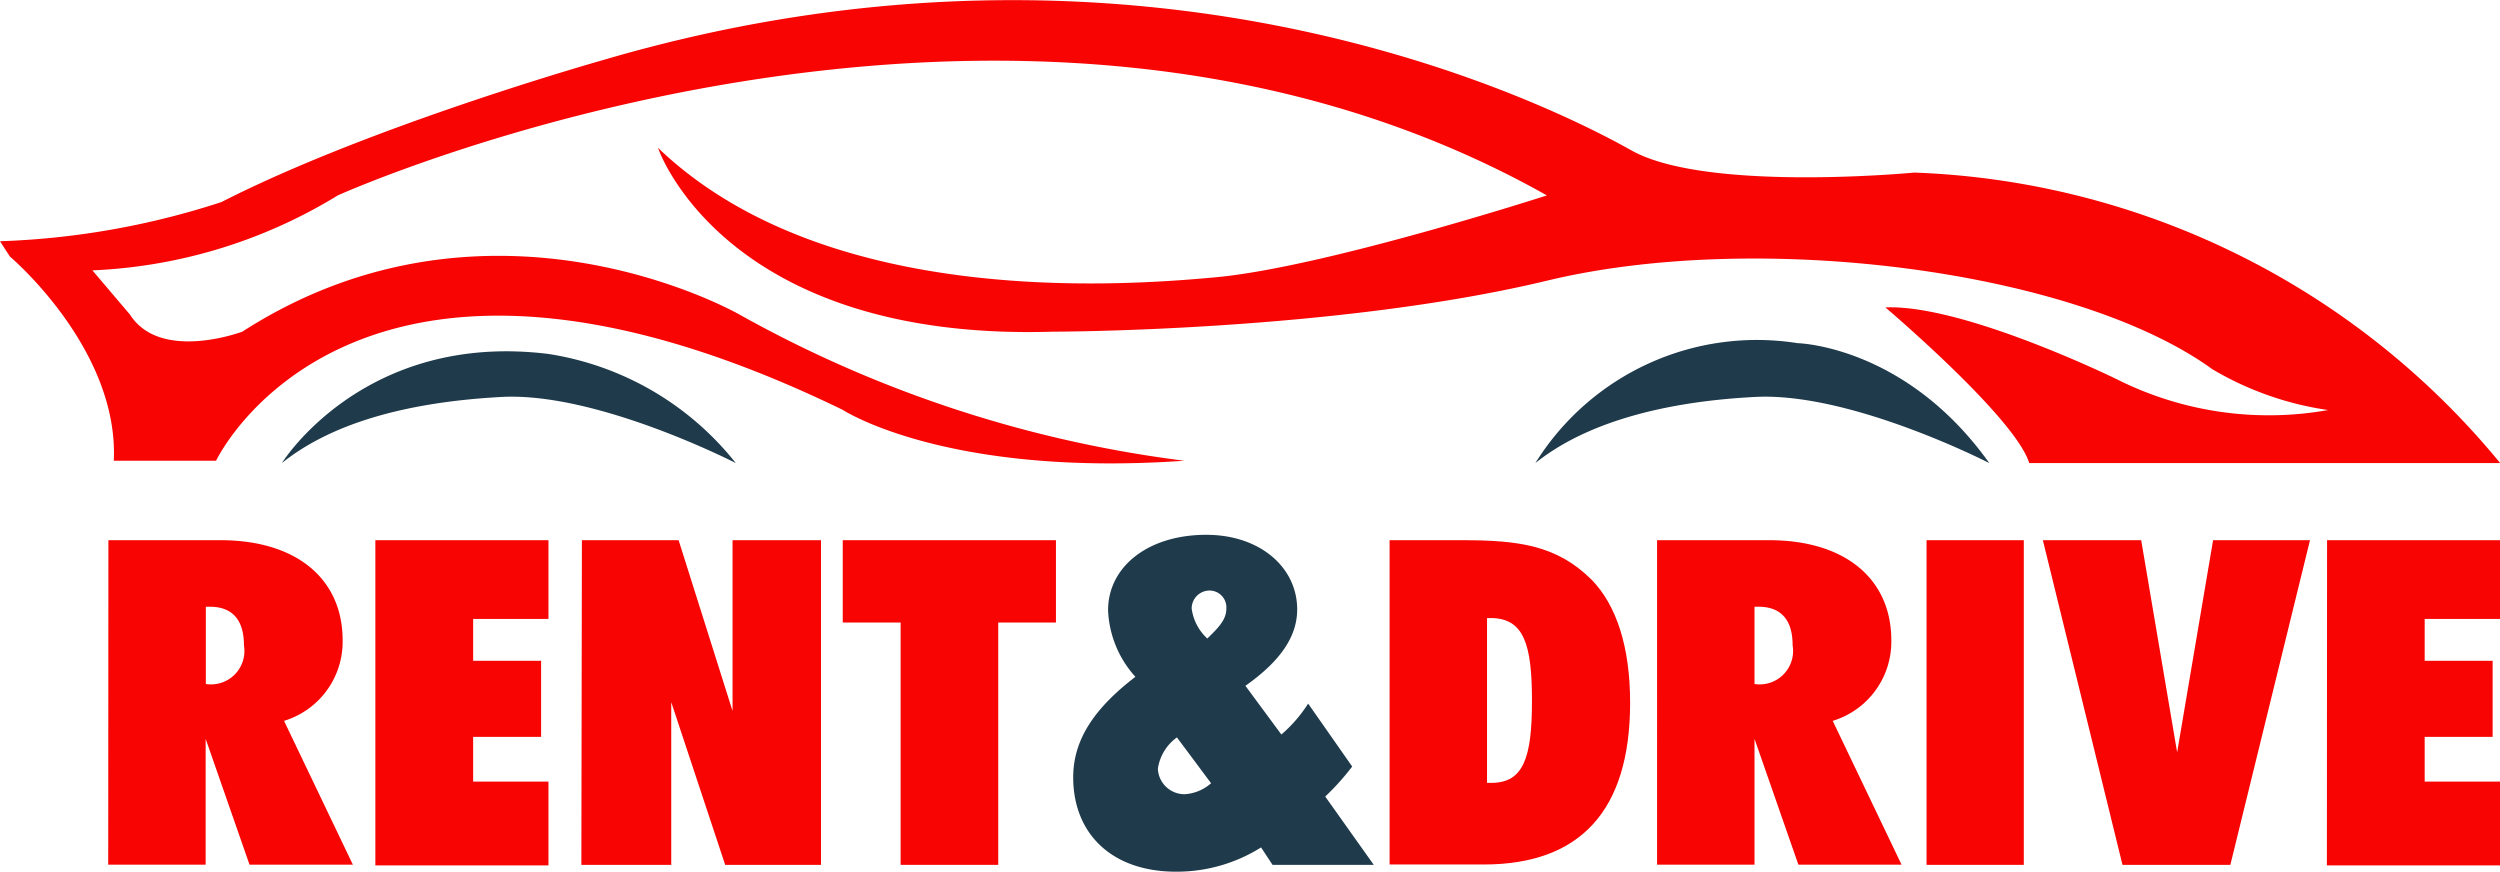 <svg id="Layer_1" data-name="Layer 1" xmlns="http://www.w3.org/2000/svg" viewBox="0 0 139.07 48.48">
  <defs>
    <style>.cls-1{fill:#f70403;}.cls-2{fill:#1E3A4B;}</style>
  </defs>
  <title>Rent</title>
  <path class="cls-1" d="M910.12,454.66a44.34,44.34,0,0,0,12.32-2.18c8.34-4.26,21.13-7.87,21.13-7.87,30.5-9,53.14,2.66,57.31,5s15.73,1.23,15.73,1.23A44.24,44.24,0,0,1,1049.2,467H1023c-.76-2.52-8-8.66-8-8.66,4.36-.18,12.88,4,12.88,4a18.82,18.82,0,0,0,11.75,1.71,17.54,17.54,0,0,1-6.44-2.27c-7.58-5.5-25.2-7.77-37-4.93s-27.47,2.84-27.47,2.84c-18.38.57-22-10.23-22-10.23,9.09,8.72,25,7.77,31.07,7.2s18.38-4.55,18.38-4.55c-29.94-16.86-67.26,0-67.26,0a28.41,28.41,0,0,1-13.65,4.17l2.09,2.46c1.7,2.66,6.25.95,6.25.95,13.83-8.9,27.66-.95,27.66-.95A68.07,68.07,0,0,0,976,466.87c-13.27.93-19-2.83-19-2.83-27.29-13.26-34.86,2.83-34.86,2.83h-5.69c.29-6.24-5.78-11.36-5.78-11.36Z" transform="translate(-910.12 -441.24)" />
  <path class="cls-2" d="M925.8,467s4.55-7.34,14.83-6.07A16.52,16.52,0,0,1,951.05,467s-7.68-3.95-13-3.68C932.62,463.61,928.5,464.83,925.8,467Z" transform="translate(-910.12 -441.24)" />
  <path class="cls-2" d="M995.53,467a14.51,14.51,0,0,1,14.59-6.67s6,.13,10.66,6.67c0,0-7.68-3.95-13-3.68S998.23,464.83,995.53,467Z" transform="translate(-910.12 -441.24)" />
  <path class="cls-1" d="M916.15,471.29h6.23c4.27,0,6.8,2.18,6.8,5.57a4.6,4.6,0,0,1-3.26,4.48l3.83,8H924l-2.44-7v7h-5.42Zm5.42,8a1.86,1.86,0,0,0,2.12-2.15c0-1.44-.66-2.15-1.91-2.15h-.21Z" transform="translate(-910.12 -441.24)" />
  <path class="cls-1" d="M931,471.29h9.63v4.38h-4.19V478h3.78v4.23h-3.78v2.49h4.19v4.66H931Z" transform="translate(-910.12 -441.24)" />
  <path class="cls-1" d="M942.49,471.29h5.38l3,9.5v-9.5h4.92v18.06h-5.33l-3-9.05v9.05h-5Z" transform="translate(-910.12 -441.24)" />
  <path class="cls-1" d="M960.22,489.35V475.87H957v-4.58h11.86v4.58h-3.21v13.48Z" transform="translate(-910.12 -441.24)" />
  <path class="cls-2" d="M980.27,488.38a8.81,8.81,0,0,1-4.73,1.35c-3.57,0-5.72-2.11-5.72-5.25,0-2.07,1.15-3.82,3.46-5.59a5.86,5.86,0,0,1-1.52-3.7c0-2.43,2.23-4.2,5.46-4.2,3,0,5.06,1.82,5.06,4.15,0,1.52-.95,2.89-2.88,4.25l2,2.71a7.76,7.76,0,0,0,1.49-1.72l2.45,3.5a13.72,13.72,0,0,1-1.5,1.67l2.7,3.8h-5.63ZM974.53,484a1.48,1.48,0,0,0,1.5,1.42,2.44,2.44,0,0,0,1.46-.61l-1.9-2.55A2.61,2.61,0,0,0,974.53,484Zm3.81-8.91a.94.94,0,0,0-.93-1,1,1,0,0,0-1,1,2.76,2.76,0,0,0,.87,1.67C977.93,476.13,978.34,475.7,978.34,475.09Z" transform="translate(-910.12 -441.24)" />
  <path class="cls-1" d="M991.45,471.29c3.15,0,5.27.28,7.21,2.2,1.38,1.42,2.14,3.73,2.14,6.84,0,6-2.77,9-8.15,9h-5.23V471.29Zm1.39,13.5h.24c1.8,0,2.26-1.42,2.26-4.56s-.44-4.61-2.31-4.61h-.19Z" transform="translate(-910.12 -441.24)" />
  <path class="cls-1" d="M1002.3,471.29h6.23c4.27,0,6.8,2.18,6.8,5.57a4.6,4.6,0,0,1-3.26,4.48l3.83,8h-5.74l-2.44-7v7h-5.42Zm5.42,8a1.86,1.86,0,0,0,2.12-2.15c0-1.44-.66-2.15-1.91-2.15h-.21Z" transform="translate(-910.12 -441.24)" />
  <path class="cls-1" d="M1017.29,471.29h5.41v18.06h-5.41Z" transform="translate(-910.12 -441.24)" />
  <path class="cls-1" d="M1029.23,471.29l2,11.8,2-11.8h5.39l-4.43,18.06h-6l-4.43-18.06Z" transform="translate(-910.12 -441.24)" />
  <path class="cls-1" d="M1039.57,471.29h9.63v4.38H1045V478h3.78v4.23H1045v2.49h4.19v4.66h-9.63Z" transform="translate(-910.12 -441.24)" />
</svg>